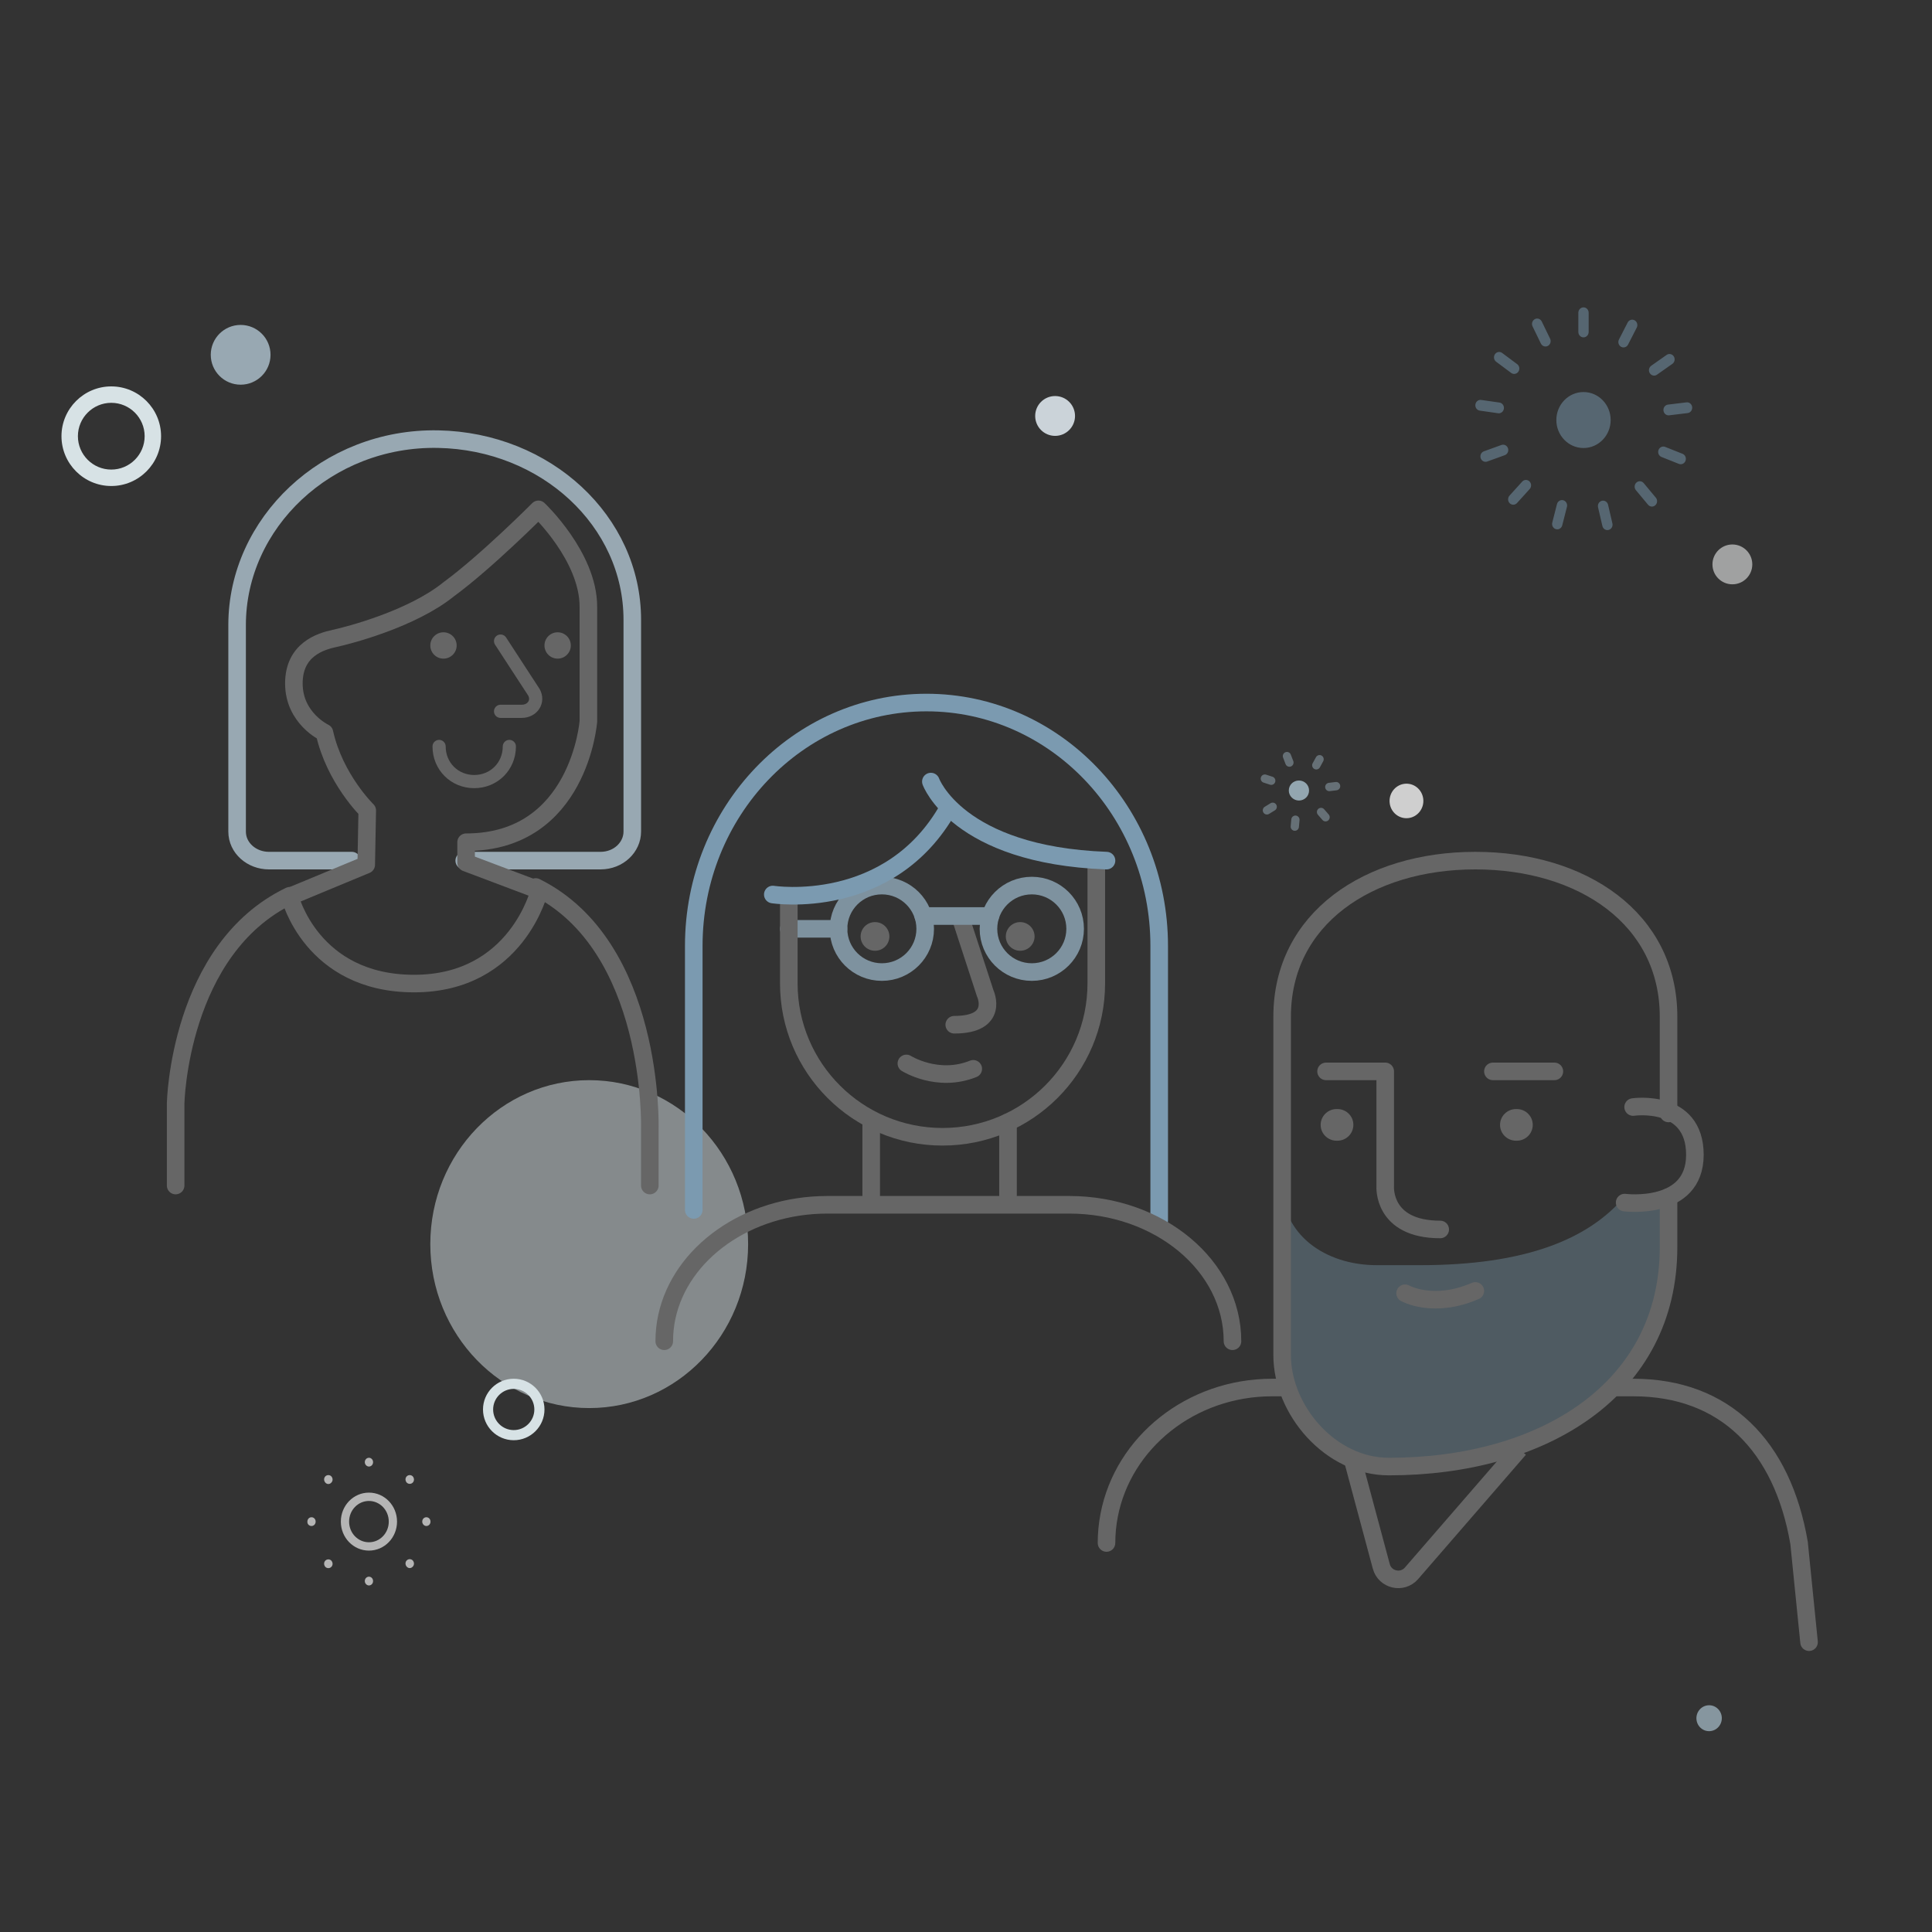 <svg width="220" height="220" viewBox="0 0 220 220" fill="none" xmlns="http://www.w3.org/2000/svg">
<rect x="0" y="0" width="220" height="220" fill="#333333" stroke="none"/>
<path d="M58.5 164C56.57 164 55 162.43 55 160.5C55 158.57 56.57 157 58.5 157C60.43 157 62 158.57 62 160.5C62 162.43 60.43 164 58.5 164ZM58.5 158.154C57.207 158.154 56.154 159.207 56.154 160.5C56.154 161.793 57.207 162.846 58.5 162.846C59.793 162.846 60.846 161.793 60.846 160.5C60.846 159.207 59.793 158.154 58.5 158.154Z" fill="#D7E2E5"/>
<path d="M158.247 91.459C158.383 92.536 159.348 93.295 160.403 93.154C161.457 93.013 162.201 92.026 162.065 90.95C161.928 89.873 160.963 89.114 159.909 89.255C158.855 89.396 158.11 90.383 158.247 91.459Z" fill="#CFCFCF"/>
<g opacity="0.8">
<path d="M193.185 195.847C193.288 196.655 194.013 197.225 194.805 197.119C195.597 197.013 196.156 196.272 196.054 195.464C195.951 194.655 195.226 194.086 194.434 194.192C193.642 194.297 193.083 195.038 193.185 195.847Z" fill="#9BAFBA"/>
</g>
<g opacity="0.5">
<path d="M67.094 160.339C77.088 160.339 85.189 151.98 85.189 141.669C85.189 131.359 77.088 123 67.094 123C57.101 123 49 131.359 49 141.669C49 151.98 57.101 160.339 67.094 160.339Z" fill="#D7E2E5"/>
</g>
<path fill-rule="evenodd" clip-rule="evenodd" d="M38.812 173.269C38.812 171.449 40.236 169.967 42.012 169.967C43.787 169.967 45.211 171.449 45.211 173.269C45.211 175.088 43.787 176.57 42.012 176.57C40.236 176.57 38.812 175.088 38.812 173.269ZM42.012 170.917C40.776 170.917 39.753 171.953 39.753 173.269C39.753 174.585 40.776 175.62 42.012 175.62C43.247 175.62 44.27 174.585 44.27 173.269C44.27 171.953 43.247 170.917 42.012 170.917Z" fill="#B5B5B5"/>
<path d="M42.012 180.538C42.27 180.538 42.482 180.324 42.482 180.039C42.482 179.754 42.27 179.54 42.012 179.54C41.753 179.54 41.541 179.754 41.541 180.039C41.541 180.3 41.753 180.538 42.012 180.538Z" fill="#B5B5B5"/>
<path d="M46.999 178.4C47.187 178.21 47.187 177.901 46.999 177.687C46.81 177.497 46.505 177.497 46.316 177.687C46.128 177.877 46.128 178.186 46.316 178.4C46.505 178.613 46.81 178.613 46.999 178.4Z" fill="#B5B5B5"/>
<path d="M48.551 173.768C48.81 173.768 49.022 173.554 49.022 173.269C49.022 172.984 48.81 172.77 48.551 172.77C48.292 172.77 48.081 172.984 48.081 173.269C48.081 173.53 48.292 173.768 48.551 173.768Z" fill="#B5B5B5"/>
<path d="M46.999 168.827C47.187 168.637 47.187 168.328 46.999 168.114C46.81 167.924 46.505 167.924 46.316 168.114C46.128 168.304 46.128 168.613 46.316 168.827C46.505 169.017 46.81 169.017 46.999 168.827Z" fill="#B5B5B5"/>
<path d="M42.012 166.998C42.27 166.998 42.482 166.784 42.482 166.499C42.482 166.214 42.27 166 42.012 166C41.753 166 41.541 166.214 41.541 166.499C41.541 166.76 41.753 166.998 42.012 166.998Z" fill="#B5B5B5"/>
<path d="M37.73 168.827C37.919 168.637 37.919 168.328 37.73 168.114C37.542 167.924 37.236 167.924 37.048 168.114C36.86 168.304 36.86 168.613 37.048 168.827C37.236 169.041 37.542 169.041 37.73 168.827Z" fill="#B5B5B5"/>
<path d="M35.472 173.768C35.731 173.768 35.943 173.554 35.943 173.269C35.943 172.984 35.731 172.77 35.472 172.77C35.214 172.77 35.002 172.984 35.002 173.269C34.978 173.53 35.19 173.768 35.472 173.768Z" fill="#B5B5B5"/>
<path d="M37.73 178.424C37.919 178.233 37.919 177.925 37.73 177.711C37.542 177.521 37.236 177.521 37.048 177.711C36.86 177.901 36.86 178.21 37.048 178.424C37.236 178.614 37.542 178.614 37.73 178.424Z" fill="#B5B5B5"/>
<path opacity="0.93" d="M147.911 91.158C148.546 91.158 149.064 90.659 149.064 90.018C149.064 89.377 148.546 88.878 147.911 88.878C147.276 88.878 146.758 89.377 146.758 90.018C146.758 90.659 147.299 91.158 147.911 91.158Z" fill="#9BAFBA"/>
<path opacity="0.5" fill-rule="evenodd" clip-rule="evenodd" d="M150.491 86.039C150.718 86.166 150.801 86.455 150.675 86.685L150.299 87.374C150.173 87.603 149.887 87.687 149.66 87.56C149.432 87.433 149.35 87.144 149.475 86.915L149.851 86.226C149.977 85.996 150.263 85.912 150.491 86.039Z" fill="#9BAFBA"/>
<path opacity="0.5" fill-rule="evenodd" clip-rule="evenodd" d="M152.612 89.462C152.644 89.723 152.46 89.96 152.202 89.991L151.426 90.086C151.168 90.118 150.933 89.932 150.902 89.672C150.871 89.411 151.054 89.174 151.312 89.143L152.089 89.048C152.347 89.016 152.581 89.202 152.612 89.462Z" fill="#9BAFBA"/>
<path opacity="0.5" fill-rule="evenodd" clip-rule="evenodd" d="M150.117 92.108C150.312 91.935 150.61 91.954 150.781 92.151L151.299 92.745C151.47 92.942 151.451 93.242 151.256 93.415C151.061 93.589 150.764 93.57 150.592 93.373L150.075 92.779C149.903 92.582 149.922 92.281 150.117 92.108Z" fill="#9BAFBA"/>
<path opacity="0.5" fill-rule="evenodd" clip-rule="evenodd" d="M147.554 92.871C147.813 92.895 148.003 93.126 147.98 93.387L147.909 94.171C147.886 94.433 147.657 94.625 147.398 94.601C147.139 94.578 146.949 94.346 146.972 94.085L147.043 93.301C147.066 93.04 147.295 92.847 147.554 92.871Z" fill="#9BAFBA"/>
<path opacity="0.5" fill-rule="evenodd" clip-rule="evenodd" d="M145.326 91.625C145.461 91.849 145.39 92.141 145.168 92.277L144.509 92.681C144.287 92.817 143.998 92.746 143.863 92.522C143.728 92.297 143.799 92.005 144.021 91.869L144.679 91.465C144.902 91.329 145.191 91.4 145.326 91.625Z" fill="#9BAFBA"/>
<path opacity="0.5" fill-rule="evenodd" clip-rule="evenodd" d="M143.582 88.518C143.662 88.269 143.927 88.132 144.174 88.212L144.903 88.45C145.151 88.53 145.286 88.798 145.207 89.048C145.127 89.297 144.862 89.434 144.614 89.354L143.885 89.116C143.638 89.036 143.502 88.768 143.582 88.518Z" fill="#9BAFBA"/>
<path opacity="0.5" fill-rule="evenodd" clip-rule="evenodd" d="M146.377 85.656C146.619 85.561 146.892 85.683 146.985 85.927L147.268 86.664C147.361 86.908 147.241 87.183 146.999 87.278C146.756 87.373 146.484 87.251 146.39 87.007L146.108 86.27C146.014 86.026 146.134 85.75 146.377 85.656Z" fill="#9BAFBA"/>
<path d="M12.671 55.342C9.544 55.342 7 52.797 7 49.67C7 46.544 9.544 44 12.671 44C15.797 44 18.341 46.544 18.341 49.67C18.341 52.798 15.798 55.342 12.671 55.342ZM12.671 45.87C10.575 45.87 8.871 47.575 8.871 49.67C8.871 51.766 10.576 53.471 12.671 53.471C14.766 53.471 16.471 51.766 16.471 49.67C16.471 47.575 14.766 45.87 12.671 45.87Z" fill="#D7E2E5"/>
<path d="M120.147 49.634C121.399 49.634 122.415 48.619 122.415 47.366C122.415 46.113 121.399 45.098 120.147 45.098C118.894 45.098 117.878 46.113 117.878 47.366C117.878 48.619 118.894 49.634 120.147 49.634Z" fill="#CBD3D9"/>
<path d="M27.402 43.805C29.282 43.805 30.805 42.282 30.805 40.402C30.805 38.523 29.282 37 27.402 37C25.523 37 24 38.523 24 40.402C24 42.282 25.523 43.805 27.402 43.805Z" fill="#98A8B2"/>
<path opacity="0.58" d="M197.268 66.537C198.521 66.537 199.537 65.521 199.537 64.268C199.537 63.016 198.521 62 197.268 62C196.016 62 195 63.016 195 64.268C195 65.521 196.016 66.537 197.268 66.537Z" fill="#F0F2F2"/>
<path d="M109.396 104.547L112.195 113.128C112.195 113.128 113.856 116.687 108.663 116.687" stroke="#666666" stroke-width="2.003" stroke-miterlimit="10" stroke-linecap="round" stroke-linejoin="round"/>
<path d="M100.419 110.69C103.145 110.69 105.354 108.486 105.354 105.766C105.354 103.046 103.145 100.842 100.419 100.842C97.693 100.842 95.484 103.046 95.484 105.766C95.484 108.486 97.693 110.69 100.419 110.69Z" stroke="#7E929F" stroke-width="2.003" stroke-miterlimit="10" stroke-linecap="round" stroke-linejoin="round"/>
<path d="M117.493 110.69C120.218 110.69 122.428 108.486 122.428 105.766C122.428 103.046 120.218 100.842 117.493 100.842C114.767 100.842 112.558 103.046 112.558 105.766C112.558 108.486 114.767 110.69 117.493 110.69Z" stroke="#7E929F" stroke-width="2.003" stroke-miterlimit="10" stroke-linecap="round" stroke-linejoin="round"/>
<path d="M105.131 104.31H112.774" stroke="#7E929F" stroke-width="2.003" stroke-miterlimit="10" stroke-linecap="round" stroke-linejoin="round"/>
<path d="M95.484 105.766H89.823" stroke="#7E929F" stroke-width="2.003" stroke-miterlimit="10" stroke-linecap="round" stroke-linejoin="round"/>
<path d="M89.823 102.462V111.978C89.823 121.625 97.662 129.446 107.329 129.446C116.997 129.446 124.836 121.625 124.836 111.978V98.211" stroke="#666666" stroke-width="2.003" stroke-miterlimit="10" stroke-linecap="round" stroke-linejoin="round"/>
<path d="M103.211 121.096C103.211 121.096 106.764 123.345 110.826 121.709" stroke="#666666" stroke-width="2.003" stroke-miterlimit="10" stroke-linecap="round" stroke-linejoin="round"/>
<path d="M88 101.86C88 101.86 101.319 103.95 108 92" stroke="#7B9AB0" stroke-width="2.003" stroke-miterlimit="10" stroke-linecap="round" stroke-linejoin="round"/>
<path d="M106 89C106 89 109.003 97.37 126 98" stroke="#7B9AB0" stroke-width="2.003" stroke-miterlimit="10" stroke-linecap="round" stroke-linejoin="round"/>
<path d="M99.206 127.891V136.948" stroke="#666666" stroke-width="2.003" stroke-miterlimit="10" stroke-linecap="round" stroke-linejoin="round"/>
<path d="M132 139V107.715C132 92.406 120.137 80 105.5 80C90.862 80 79 92.406 79 107.715V137.776" stroke="#7B9AB0" stroke-width="2.003" stroke-miterlimit="10" stroke-linecap="round" stroke-linejoin="round"/>
<path d="M114.784 127.789V136.948" stroke="#666666" stroke-width="2.003" stroke-miterlimit="10" stroke-linecap="round" stroke-linejoin="round"/>
<path d="M140.344 152.73C140.344 144.149 132.023 137.191 121.756 137.191H94.221C85.091 137.191 77.496 142.694 75.933 149.951C75.737 150.85 75.64 151.783 75.64 152.73" stroke="#666666" stroke-width="2.003" stroke-miterlimit="10" stroke-linecap="round" stroke-linejoin="round"/>
<path d="M99.638 108.265C100.543 108.265 101.277 107.534 101.277 106.632C101.277 105.731 100.543 105 99.638 105C98.734 105 98 105.731 98 106.632C98 107.534 98.734 108.265 99.638 108.265Z" fill="#666666"/>
<path d="M116.17 108.265C117.075 108.265 117.809 107.534 117.809 106.632C117.809 105.731 117.075 105 116.17 105C115.265 105 114.532 105.731 114.532 106.632C114.532 107.534 115.265 108.265 116.17 108.265Z" fill="#666666"/>
<path d="M52.862 98H68.379C70.448 98 72 96.463 72 94.69V70.574C72 59.343 62.172 50.241 49.888 50.004C37.215 49.768 27 59.58 27 71.165V94.69C27 96.581 28.681 98 30.621 98H40.06" stroke="#98A8B2" stroke-width="2" stroke-miterlimit="10" stroke-linecap="round" stroke-linejoin="round"/>
<path d="M50.5 75C51.328 75 52 74.328 52 73.5C52 72.672 51.328 72 50.5 72C49.672 72 49 72.672 49 73.5C49 74.328 49.672 75 50.5 75Z" fill="#666666"/>
<path d="M63.5 75C64.328 75 65 74.328 65 73.5C65 72.672 64.328 72 63.5 72C62.672 72 62 72.672 62 73.5C62 74.328 62.672 75 63.5 75Z" fill="#666666"/>
<path d="M57 73L60.804 78.841C61.367 79.857 60.663 81 59.395 81H57" stroke="#666666" stroke-width="1.5" stroke-miterlimit="10" stroke-linecap="round" stroke-linejoin="round"/>
<path d="M58 85C58 87.25 56.25 89 54 89C51.75 89 50 87.25 50 85" stroke="#666666" stroke-width="1.5" stroke-miterlimit="10" stroke-linecap="round" stroke-linejoin="round"/>
<path d="M20 135V125.638C20 125.638 20.361 108.085 33 102" stroke="#666666" stroke-width="2" stroke-miterlimit="10" stroke-linecap="round" stroke-linejoin="round"/>
<path d="M73.996 135V128.479C73.996 128.479 74.582 107.753 61 101" stroke="#666666" stroke-width="2" stroke-miterlimit="10" stroke-linecap="round" stroke-linejoin="round"/>
<path d="M61.314 58C61.314 58 67 63.365 67 69.08C67 74.795 67 82.143 67 82.143C67 82.143 65.956 95.905 53.075 95.905V98.238L61.43 101.387C61.43 101.387 58.877 112 47.157 112C35.437 112 33 102.086 33 102.086L41.703 98.471L41.819 92.289C41.819 92.289 38.106 88.674 36.945 83.425C36.945 83.425 33.464 81.793 33.464 77.827C33.464 73.978 36.481 73.045 38.106 72.695C39.73 72.346 46.925 70.48 51.102 67.097C55.396 63.948 61.314 58 61.314 58Z" stroke="#666666" stroke-width="2" stroke-miterlimit="10" stroke-linecap="round" stroke-linejoin="round"/>
<path d="M154 166.109L157.289 178.363C157.705 179.911 159.682 180.366 160.732 179.154L173 165" stroke="#666666" stroke-width="2"/>
<path opacity="0.6" d="M161.702 144.068H156.797C150.839 144.068 146 140.54 146 135V154.197C146 160.439 151.439 167 158.151 167C175.741 167 190 158.116 190 141.761V136.006L184.99 136.269C180.864 141.13 173.682 144.068 161.702 144.068Z" fill="#627783"/>
<path fill-rule="evenodd" clip-rule="evenodd" d="M146.352 157H144.861C135.155 157 127.008 163.574 125.322 172.348C125.11 173.434 125 174.561 125 175.704C125 176.256 125.448 176.704 126 176.704C126.552 176.704 127 176.256 127 175.704C127 174.689 127.098 173.689 127.285 172.729L127.285 172.727C128.777 164.963 136.042 159 144.861 159H147.026C146.747 158.348 146.521 157.678 146.352 157ZM182.528 159C183.229 158.369 183.889 157.703 184.503 157H186.001C191.434 157 195.933 158.74 199.318 161.982C202.688 165.21 204.875 169.851 205.848 175.527C205.852 175.55 205.855 175.573 205.858 175.596L206.995 186.9C207.05 187.449 206.65 187.94 206.1 187.995C205.551 188.05 205.06 187.65 205.005 187.1L203.871 175.831C202.946 170.472 200.911 166.277 197.934 163.426C194.965 160.582 190.981 159 186.001 159H182.528Z" fill="#666666"/>
<path d="M190 126.791V115.769C190 104.582 180.151 98 168 98C155.849 98 146 104.589 146 115.769V154.327C146 160.505 151.439 167 158.151 167C175.741 167 190 158.206 190 142.017V136.32" stroke="#666666" stroke-width="2" stroke-miterlimit="10" stroke-linecap="round" stroke-linejoin="round"/>
<path d="M152.298 126.291H152.195C151.194 126.291 150.384 127.105 150.384 128.092C150.384 129.087 151.202 129.893 152.195 129.893H152.298C153.299 129.893 154.109 129.079 154.109 128.092C154.117 127.097 153.299 126.291 152.298 126.291Z" fill="#666666"/>
<path d="M172.726 126.291H172.623C171.622 126.291 170.812 127.105 170.812 128.092C170.812 129.087 171.63 129.893 172.623 129.893H172.726C173.727 129.893 174.537 129.079 174.537 128.092C174.537 127.097 173.727 126.291 172.726 126.291Z" fill="#666666"/>
<path d="M151 122H157.737V135.093C157.737 135.093 157.384 140 164 140" stroke="#666666" stroke-width="2" stroke-miterlimit="10" stroke-linecap="round" stroke-linejoin="round"/>
<path d="M160 147.264C160 147.264 163.196 149.084 168 147" stroke="#666666" stroke-width="2" stroke-miterlimit="10" stroke-linecap="round" stroke-linejoin="round"/>
<path d="M185.967 126.06C185.967 126.06 193 125.033 193 131.5C193 137.967 185 136.94 185 136.94" stroke="#666666" stroke-width="2" stroke-miterlimit="10" stroke-linecap="round" stroke-linejoin="round"/>
<path d="M170 122H177" stroke="#666666" stroke-width="2" stroke-miterlimit="10" stroke-linecap="round" stroke-linejoin="round"/>
<path opacity="0.5" fill-rule="evenodd" clip-rule="evenodd" d="M179.729 37.802C179.729 38.141 179.992 38.416 180.316 38.416C180.64 38.416 180.903 38.141 180.903 37.802V35.614C180.903 35.275 180.64 35 180.316 35C179.992 35 179.729 35.275 179.729 35.614V37.802ZM183.408 47.829C183.408 49.589 182.024 51.016 180.316 51.016C178.609 51.016 177.224 49.589 177.224 47.829C177.224 46.069 178.609 44.643 180.316 44.643C182.024 44.643 183.408 46.069 183.408 47.829ZM184.871 39.563C184.778 39.563 184.683 39.54 184.595 39.491C184.309 39.331 184.202 38.959 184.355 38.66L185.344 36.727C185.497 36.428 185.853 36.316 186.139 36.475C186.424 36.635 186.532 37.007 186.379 37.306L185.389 39.239C185.284 39.446 185.081 39.563 184.871 39.563ZM187.869 42.5C187.982 42.676 188.167 42.771 188.356 42.771C188.469 42.771 188.583 42.737 188.683 42.666L190.435 41.434C190.704 41.245 190.775 40.864 190.595 40.583C190.413 40.301 190.049 40.227 189.78 40.416L188.028 41.648C187.759 41.837 187.688 42.218 187.869 42.5ZM190.004 47.296C189.71 47.296 189.456 47.066 189.422 46.753C189.384 46.416 189.615 46.112 189.937 46.073L192.04 45.818C192.361 45.777 192.653 46.02 192.69 46.357C192.727 46.694 192.497 46.998 192.175 47.037L190.072 47.292C190.049 47.295 190.026 47.296 190.004 47.296ZM191.177 52.823C191.246 52.85 191.316 52.863 191.385 52.863C191.622 52.863 191.845 52.712 191.934 52.467C192.049 52.15 191.897 51.795 191.594 51.675L189.615 50.889C189.312 50.769 188.973 50.928 188.858 51.245C188.743 51.561 188.895 51.916 189.199 52.036L191.177 52.823ZM188.108 57.685C187.944 57.685 187.782 57.613 187.665 57.474L186.284 55.817C186.071 55.561 186.097 55.173 186.341 54.951C186.586 54.728 186.956 54.755 187.169 55.01L188.55 56.667C188.763 56.923 188.738 57.311 188.493 57.533C188.382 57.635 188.245 57.685 188.108 57.685ZM182.467 59.893C182.532 60.174 182.772 60.362 183.037 60.362C183.083 60.362 183.129 60.356 183.176 60.344C183.491 60.264 183.684 59.932 183.607 59.603L183.113 57.478C183.036 57.149 182.718 56.948 182.404 57.027C182.089 57.108 181.896 57.44 181.972 57.769L182.467 59.893ZM177.328 60.277C177.277 60.277 177.227 60.27 177.176 60.256C176.863 60.169 176.676 59.833 176.76 59.505L177.296 57.402C177.379 57.074 177.701 56.88 178.014 56.967C178.328 57.054 178.514 57.39 178.43 57.718L177.894 59.821C177.824 60.096 177.587 60.277 177.328 60.277ZM171.914 57.304C172.028 57.416 172.173 57.472 172.318 57.472C172.473 57.472 172.629 57.408 172.744 57.281L174.187 55.687C174.409 55.441 174.4 55.053 174.164 54.82C173.928 54.587 173.557 54.597 173.334 54.843L171.892 56.437C171.669 56.683 171.679 57.071 171.914 57.304ZM169.164 52.586C168.921 52.586 168.694 52.427 168.609 52.173C168.504 51.852 168.666 51.503 168.973 51.392L170.972 50.67C171.279 50.561 171.613 50.73 171.718 51.049C171.824 51.37 171.661 51.719 171.355 51.83L169.356 52.552C169.293 52.575 169.228 52.586 169.164 52.586ZM170.59 47.056C170.617 47.06 170.643 47.062 170.67 47.062C170.959 47.062 171.21 46.839 171.25 46.531C171.294 46.195 171.069 45.886 170.748 45.84L168.666 45.543C168.345 45.494 168.049 45.732 168.005 46.068C167.962 46.404 168.186 46.713 168.507 46.759L170.59 47.056ZM172.421 42.58C172.303 42.58 172.184 42.543 172.081 42.466L170.37 41.191C170.106 40.995 170.044 40.611 170.232 40.336C170.421 40.059 170.787 39.995 171.051 40.192L172.762 41.466C173.026 41.663 173.087 42.046 172.899 42.322C172.785 42.49 172.604 42.58 172.421 42.58ZM175.464 39.121C175.567 39.334 175.774 39.457 175.988 39.457C176.077 39.457 176.168 39.436 176.253 39.39C176.542 39.237 176.658 38.868 176.511 38.566L175.563 36.611C175.416 36.309 175.063 36.187 174.774 36.341C174.485 36.495 174.369 36.864 174.516 37.166L175.464 39.121Z" fill="#7B9AB0"/>
</svg>
